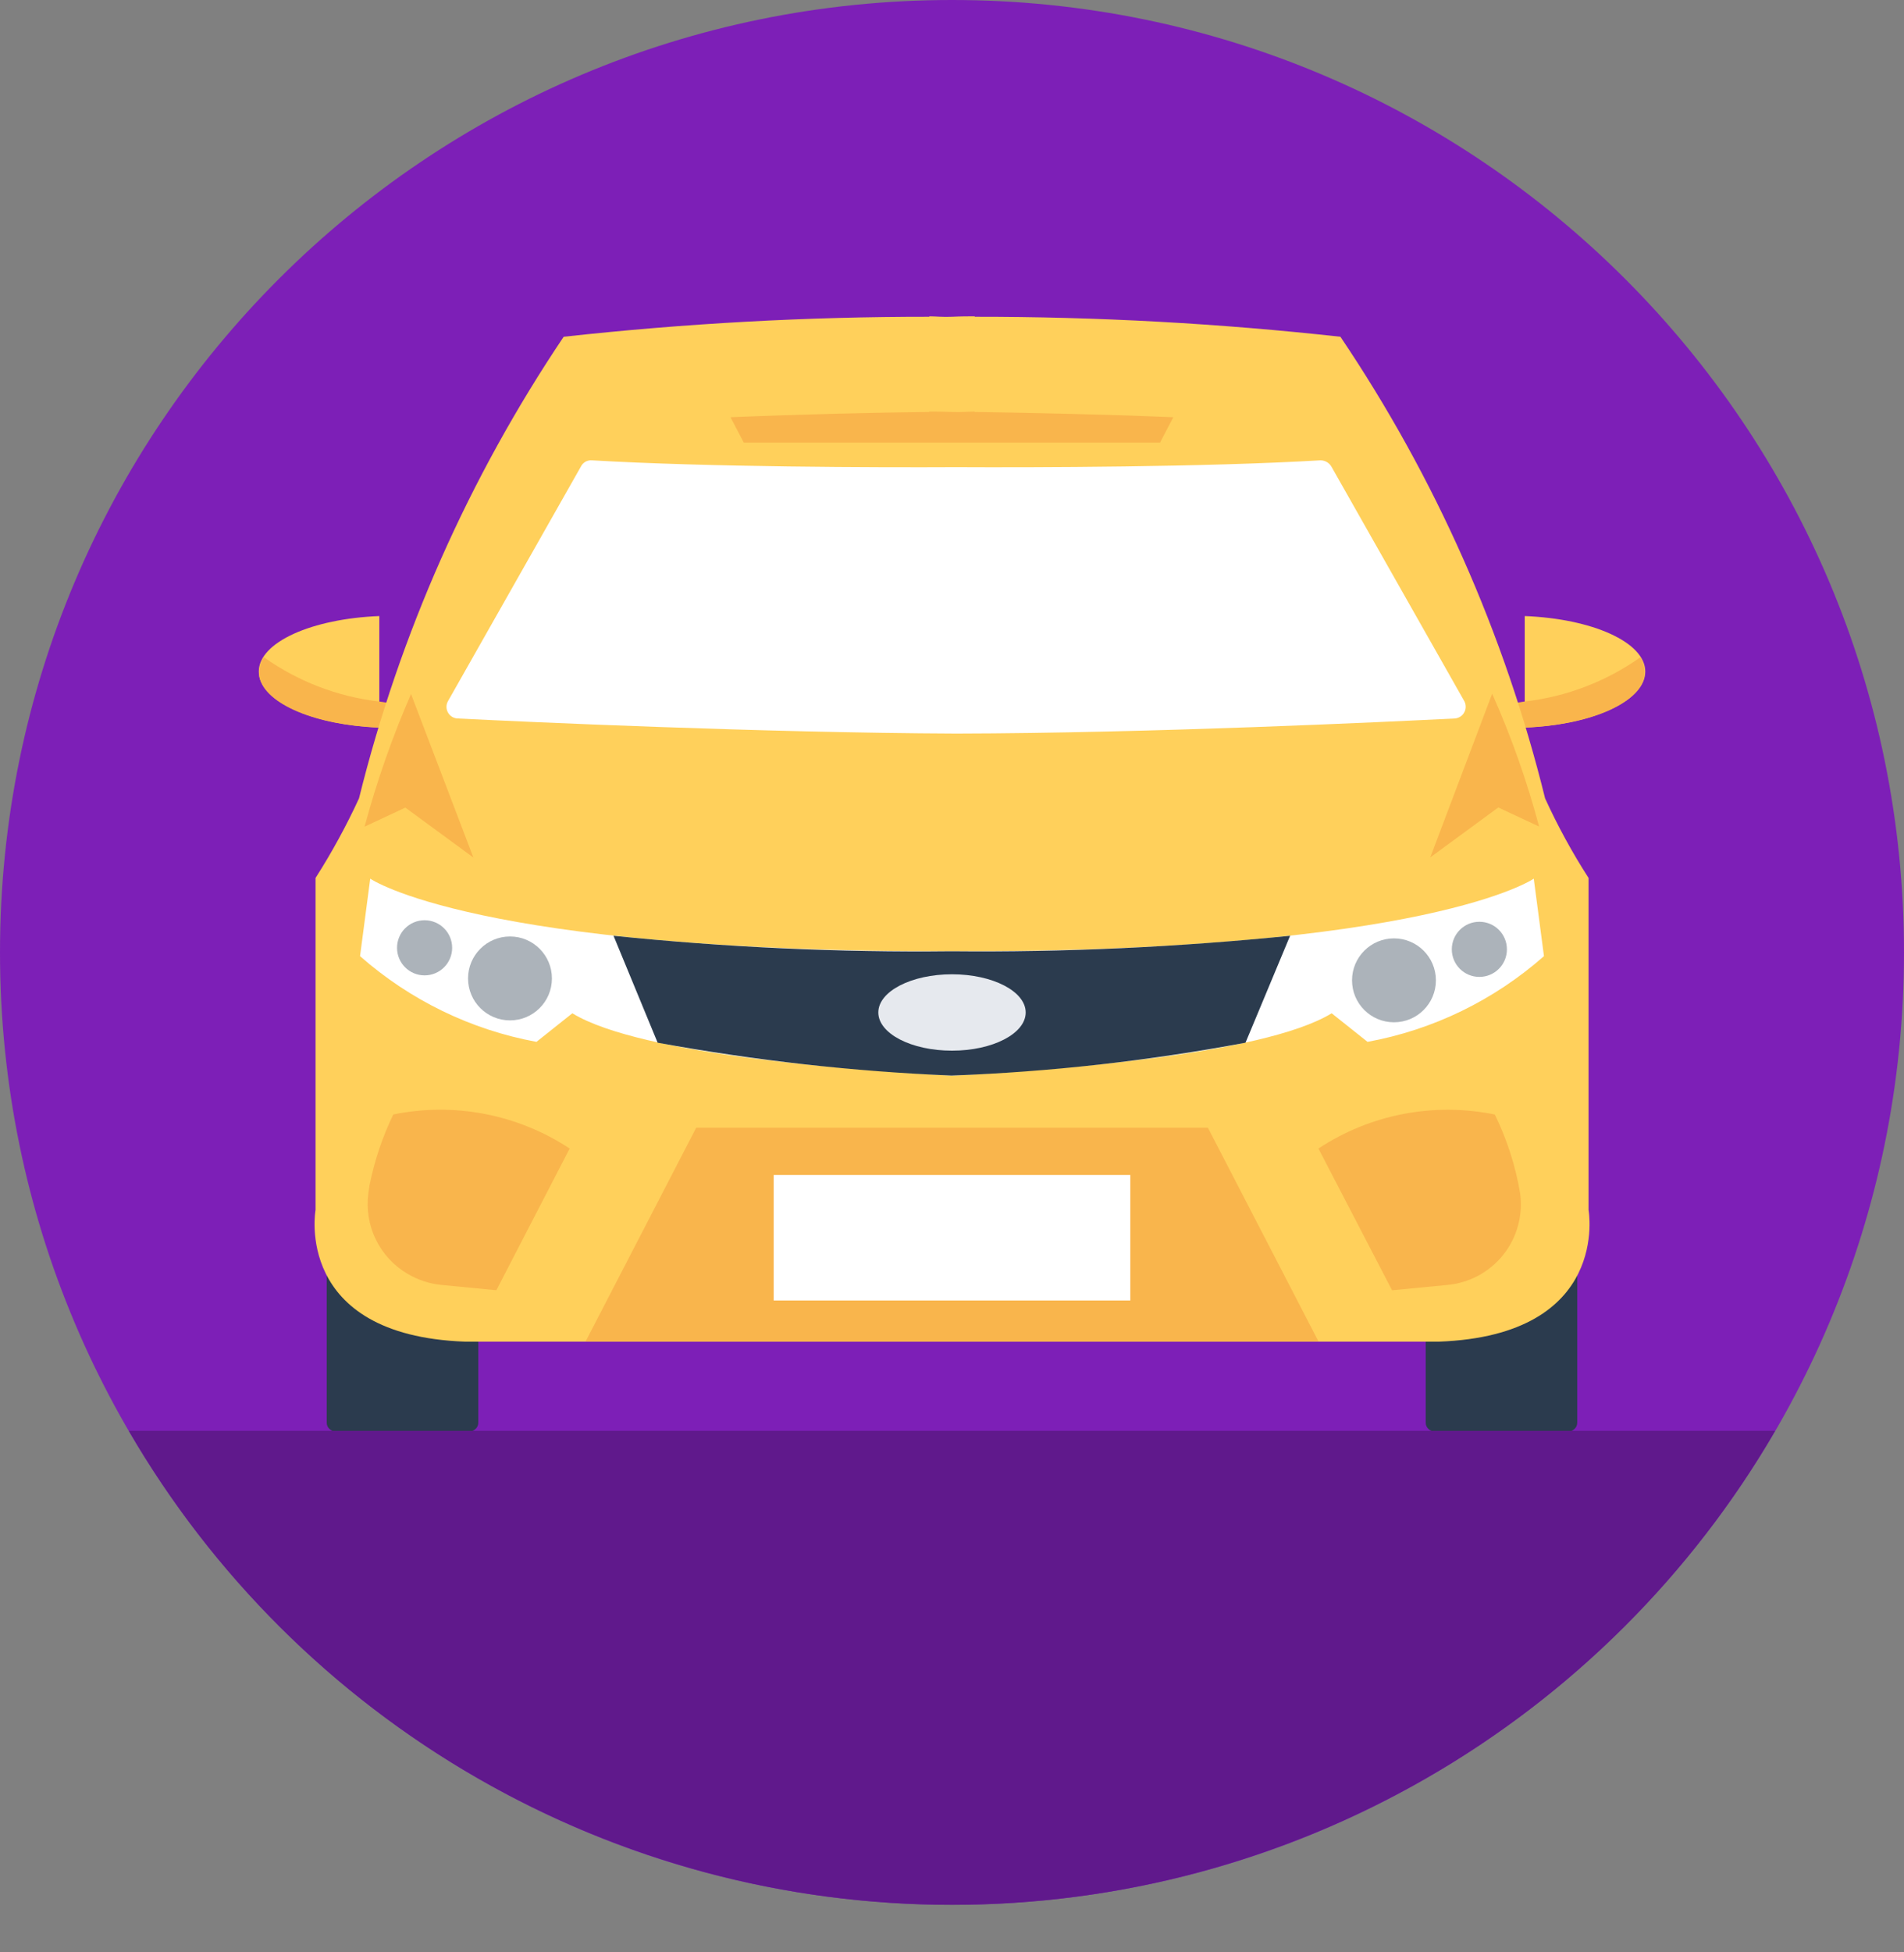 <svg width="40" height="41" viewBox="0 0 40 41" fill="none" xmlns="http://www.w3.org/2000/svg">
<rect x="0" y="0" width="40" height="41" fill="#808080" stroke="none"/>
<path d="M20 40C31.046 40 40 31.046 40 20C40 8.954 31.046 0 20 0C8.954 0 0 8.954 0 20C0 31.046 8.954 40 20 40Z" fill="#7D1FB7"/>
<path d="M32.032 12.937V15.278C33.453 15.222 34.564 14.722 34.564 14.103C34.564 13.484 33.445 12.993 32.032 12.937Z" fill="#FFD05B"/>
<path d="M34.551 14.112V14.168L34.543 14.224C34.416 14.788 33.36 15.232 32.027 15.28H30.151V14.843C30.78 14.867 31.41 14.83 32.032 14.732C32.907 14.632 33.742 14.312 34.461 13.803C34.521 13.895 34.553 14.002 34.551 14.112Z" fill="#F9B54C"/>
<path d="M7.969 12.937V15.278C6.548 15.222 5.437 14.722 5.437 14.103C5.437 13.484 6.556 12.993 7.969 12.937Z" fill="#FFD05B"/>
<path d="M5.444 14.112V14.168L5.452 14.224C5.579 14.788 6.635 15.232 7.968 15.28H9.844V14.843C9.215 14.867 8.585 14.83 7.963 14.732C7.091 14.63 6.26 14.31 5.544 13.802C5.48 13.893 5.445 14.001 5.444 14.112Z" fill="#F9B54C"/>
<path d="M32.952 24.54H30.135C30.111 24.54 30.087 24.544 30.064 24.553C30.042 24.562 30.022 24.576 30.005 24.593C29.988 24.61 29.974 24.63 29.965 24.653C29.956 24.675 29.952 24.699 29.952 24.723V29.874C29.952 29.898 29.956 29.922 29.965 29.945C29.974 29.967 29.988 29.987 30.005 30.004C30.022 30.021 30.042 30.035 30.064 30.044C30.087 30.053 30.111 30.058 30.135 30.057H32.952C32.976 30.058 33 30.053 33.023 30.044C33.045 30.035 33.065 30.021 33.082 30.004C33.099 29.987 33.113 29.967 33.122 29.945C33.131 29.922 33.135 29.898 33.135 29.874V24.723C33.135 24.699 33.131 24.675 33.122 24.653C33.113 24.63 33.099 24.61 33.082 24.593C33.065 24.576 33.045 24.562 33.023 24.553C33 24.544 32.976 24.54 32.952 24.54Z" fill="#2B3B4E"/>
<path d="M9.857 24.54H7.047C7.023 24.54 6.999 24.544 6.976 24.553C6.954 24.562 6.934 24.576 6.917 24.593C6.9 24.61 6.886 24.63 6.877 24.653C6.868 24.675 6.864 24.699 6.864 24.723V29.874C6.864 29.898 6.868 29.922 6.877 29.945C6.886 29.967 6.9 29.987 6.917 30.004C6.934 30.021 6.954 30.035 6.976 30.044C6.999 30.053 7.023 30.058 7.047 30.057H9.865C9.889 30.058 9.913 30.053 9.936 30.044C9.958 30.035 9.978 30.021 9.995 30.004C10.012 29.987 10.026 29.967 10.035 29.945C10.044 29.922 10.048 29.898 10.048 29.874V24.723C10.046 24.674 10.025 24.628 9.989 24.593C9.953 24.559 9.906 24.54 9.857 24.54Z" fill="#2B3B4E"/>
<path d="M33.373 25.41V18.437C33.029 17.903 32.724 17.344 32.46 16.766C31.607 13.307 30.152 10.026 28.16 7.072C25.609 6.79 23.044 6.65 20.477 6.652V6.643C20.35 6.643 20.191 6.643 20.001 6.652C19.811 6.661 19.652 6.643 19.525 6.643V6.652C16.958 6.65 14.393 6.791 11.842 7.072C9.854 10.028 8.399 13.309 7.542 16.766C7.276 17.343 6.971 17.902 6.629 18.437V25.41C6.629 25.41 6.153 28.043 9.772 28.175H30.224C33.849 28.043 33.373 25.41 33.373 25.41Z" fill="#FFD05B"/>
<path d="M27.698 24.119C28.79 23.399 30.123 23.143 31.404 23.405C31.66 23.929 31.84 24.488 31.936 25.064C31.967 25.292 31.951 25.524 31.889 25.746C31.828 25.968 31.722 26.175 31.578 26.355C31.434 26.534 31.255 26.683 31.052 26.791C30.848 26.899 30.625 26.965 30.396 26.985L29.245 27.096L27.698 24.119Z" fill="#F9B54C"/>
<path d="M11.968 24.119L10.428 27.095L9.277 26.984C9.022 26.959 8.775 26.878 8.555 26.746C8.269 26.576 8.039 26.326 7.894 26.027C7.749 25.728 7.695 25.393 7.738 25.063L7.762 24.896C7.865 24.38 8.033 23.878 8.262 23.404C9.543 23.142 10.876 23.399 11.968 24.119Z" fill="#F9B54C"/>
<path d="M27.701 28.174L25.376 23.682H14.626L12.301 28.174H27.701Z" fill="#F9B54C"/>
<path d="M32.222 18.452C32.222 18.452 30.016 19.992 20 19.976C9.984 19.992 7.778 18.452 7.778 18.452L7.564 20.079C8.613 21.003 9.894 21.626 11.27 21.879L12.024 21.279C13.476 22.168 18.088 22.485 20 22.589C21.913 22.489 26.524 22.168 27.976 21.279L28.73 21.879C30.106 21.627 31.387 21.005 32.436 20.079L32.222 18.452Z" fill="white"/>
<path d="M32.334 17.357L31.477 16.957L30.048 18.005L31.348 14.568C31.75 15.47 32.08 16.403 32.334 17.357Z" fill="#F9B54C"/>
<path d="M9.945 18.008L8.516 16.96L7.659 17.36C7.915 16.409 8.241 15.477 8.635 14.574L9.945 18.008Z" fill="#F9B54C"/>
<path d="M19.73 21.753C20.405 21.753 20.952 21.501 20.952 21.19C20.952 20.879 20.405 20.627 19.73 20.627C19.055 20.627 18.508 20.879 18.508 21.19C18.508 21.501 19.055 21.753 19.73 21.753Z" stroke="#324A5E" stroke-width="0.25" stroke-miterlimit="10"/>
<path d="M27.103 19.651L26.166 21.897C24.127 22.279 22.064 22.509 19.991 22.587C17.919 22.501 15.856 22.27 13.816 21.897L12.889 19.651C15.248 19.894 17.618 20.002 19.989 19.976C22.364 19.999 24.739 19.89 27.103 19.651Z" fill="#2B3B4E"/>
<path d="M20 22.064C20.855 22.064 21.548 21.705 21.548 21.262C21.548 20.819 20.855 20.46 20 20.46C19.145 20.46 18.452 20.819 18.452 21.262C18.452 21.705 19.145 22.064 20 22.064Z" fill="#E6E9EE"/>
<path d="M24.649 8.762L24.371 9.294H15.625L15.347 8.762C16.855 8.699 18.447 8.662 19.522 8.651V8.643C19.649 8.643 19.808 8.643 19.998 8.651C20.188 8.659 20.347 8.643 20.474 8.643V8.651C21.549 8.667 23.143 8.699 24.649 8.762Z" fill="#F9B54C"/>
<path d="M29.285 21.468C29.772 21.468 30.166 21.074 30.166 20.587C30.166 20.101 29.772 19.706 29.285 19.706C28.798 19.706 28.404 20.101 28.404 20.587C28.404 21.074 28.798 21.468 29.285 21.468Z" fill="#ACB3BA"/>
<path d="M31.079 20.515C31.399 20.515 31.658 20.256 31.658 19.936C31.658 19.616 31.399 19.357 31.079 19.357C30.759 19.357 30.5 19.616 30.5 19.936C30.5 20.256 30.759 20.515 31.079 20.515Z" fill="#ACB3BA"/>
<path d="M10.714 21.428C11.201 21.428 11.595 21.034 11.595 20.547C11.595 20.061 11.201 19.666 10.714 19.666C10.227 19.666 9.833 20.061 9.833 20.547C9.833 21.034 10.227 21.428 10.714 21.428Z" fill="#ACB3BA"/>
<path d="M8.92 20.483C9.24 20.483 9.499 20.224 9.499 19.904C9.499 19.584 9.24 19.325 8.92 19.325C8.6 19.325 8.341 19.584 8.341 19.904C8.341 20.224 8.6 20.483 8.92 20.483Z" fill="#ACB3BA"/>
<path d="M23.746 24.675H16.254V27.31H23.746V24.675Z" fill="white"/>
<path d="M30.762 14.723L27.968 9.794C27.944 9.755 27.91 9.722 27.87 9.7C27.829 9.678 27.784 9.666 27.738 9.667C25.317 9.81 21.73 9.818 20.087 9.81C18.444 9.818 14.857 9.81 12.436 9.667C12.389 9.663 12.343 9.673 12.302 9.695C12.261 9.718 12.227 9.752 12.206 9.794L9.412 14.723C9.391 14.759 9.38 14.8 9.38 14.842C9.379 14.884 9.39 14.925 9.41 14.961C9.43 14.998 9.459 15.029 9.494 15.051C9.53 15.073 9.57 15.086 9.612 15.088C11.033 15.159 16.001 15.388 20.088 15.405C24.175 15.397 29.136 15.159 30.564 15.088C30.605 15.085 30.645 15.071 30.68 15.049C30.714 15.027 30.743 14.996 30.762 14.959C30.782 14.923 30.793 14.882 30.792 14.841C30.792 14.8 30.782 14.759 30.762 14.723Z" fill="white"/>
<path d="M2.706 30.048C4.465 33.076 6.988 35.589 10.023 37.335C13.058 39.082 16.498 40.002 20 40.002C23.501 40.002 26.941 39.082 29.976 37.335C33.011 35.589 35.534 33.076 37.293 30.048H2.706Z" fill="#60198C"/>
</svg>
